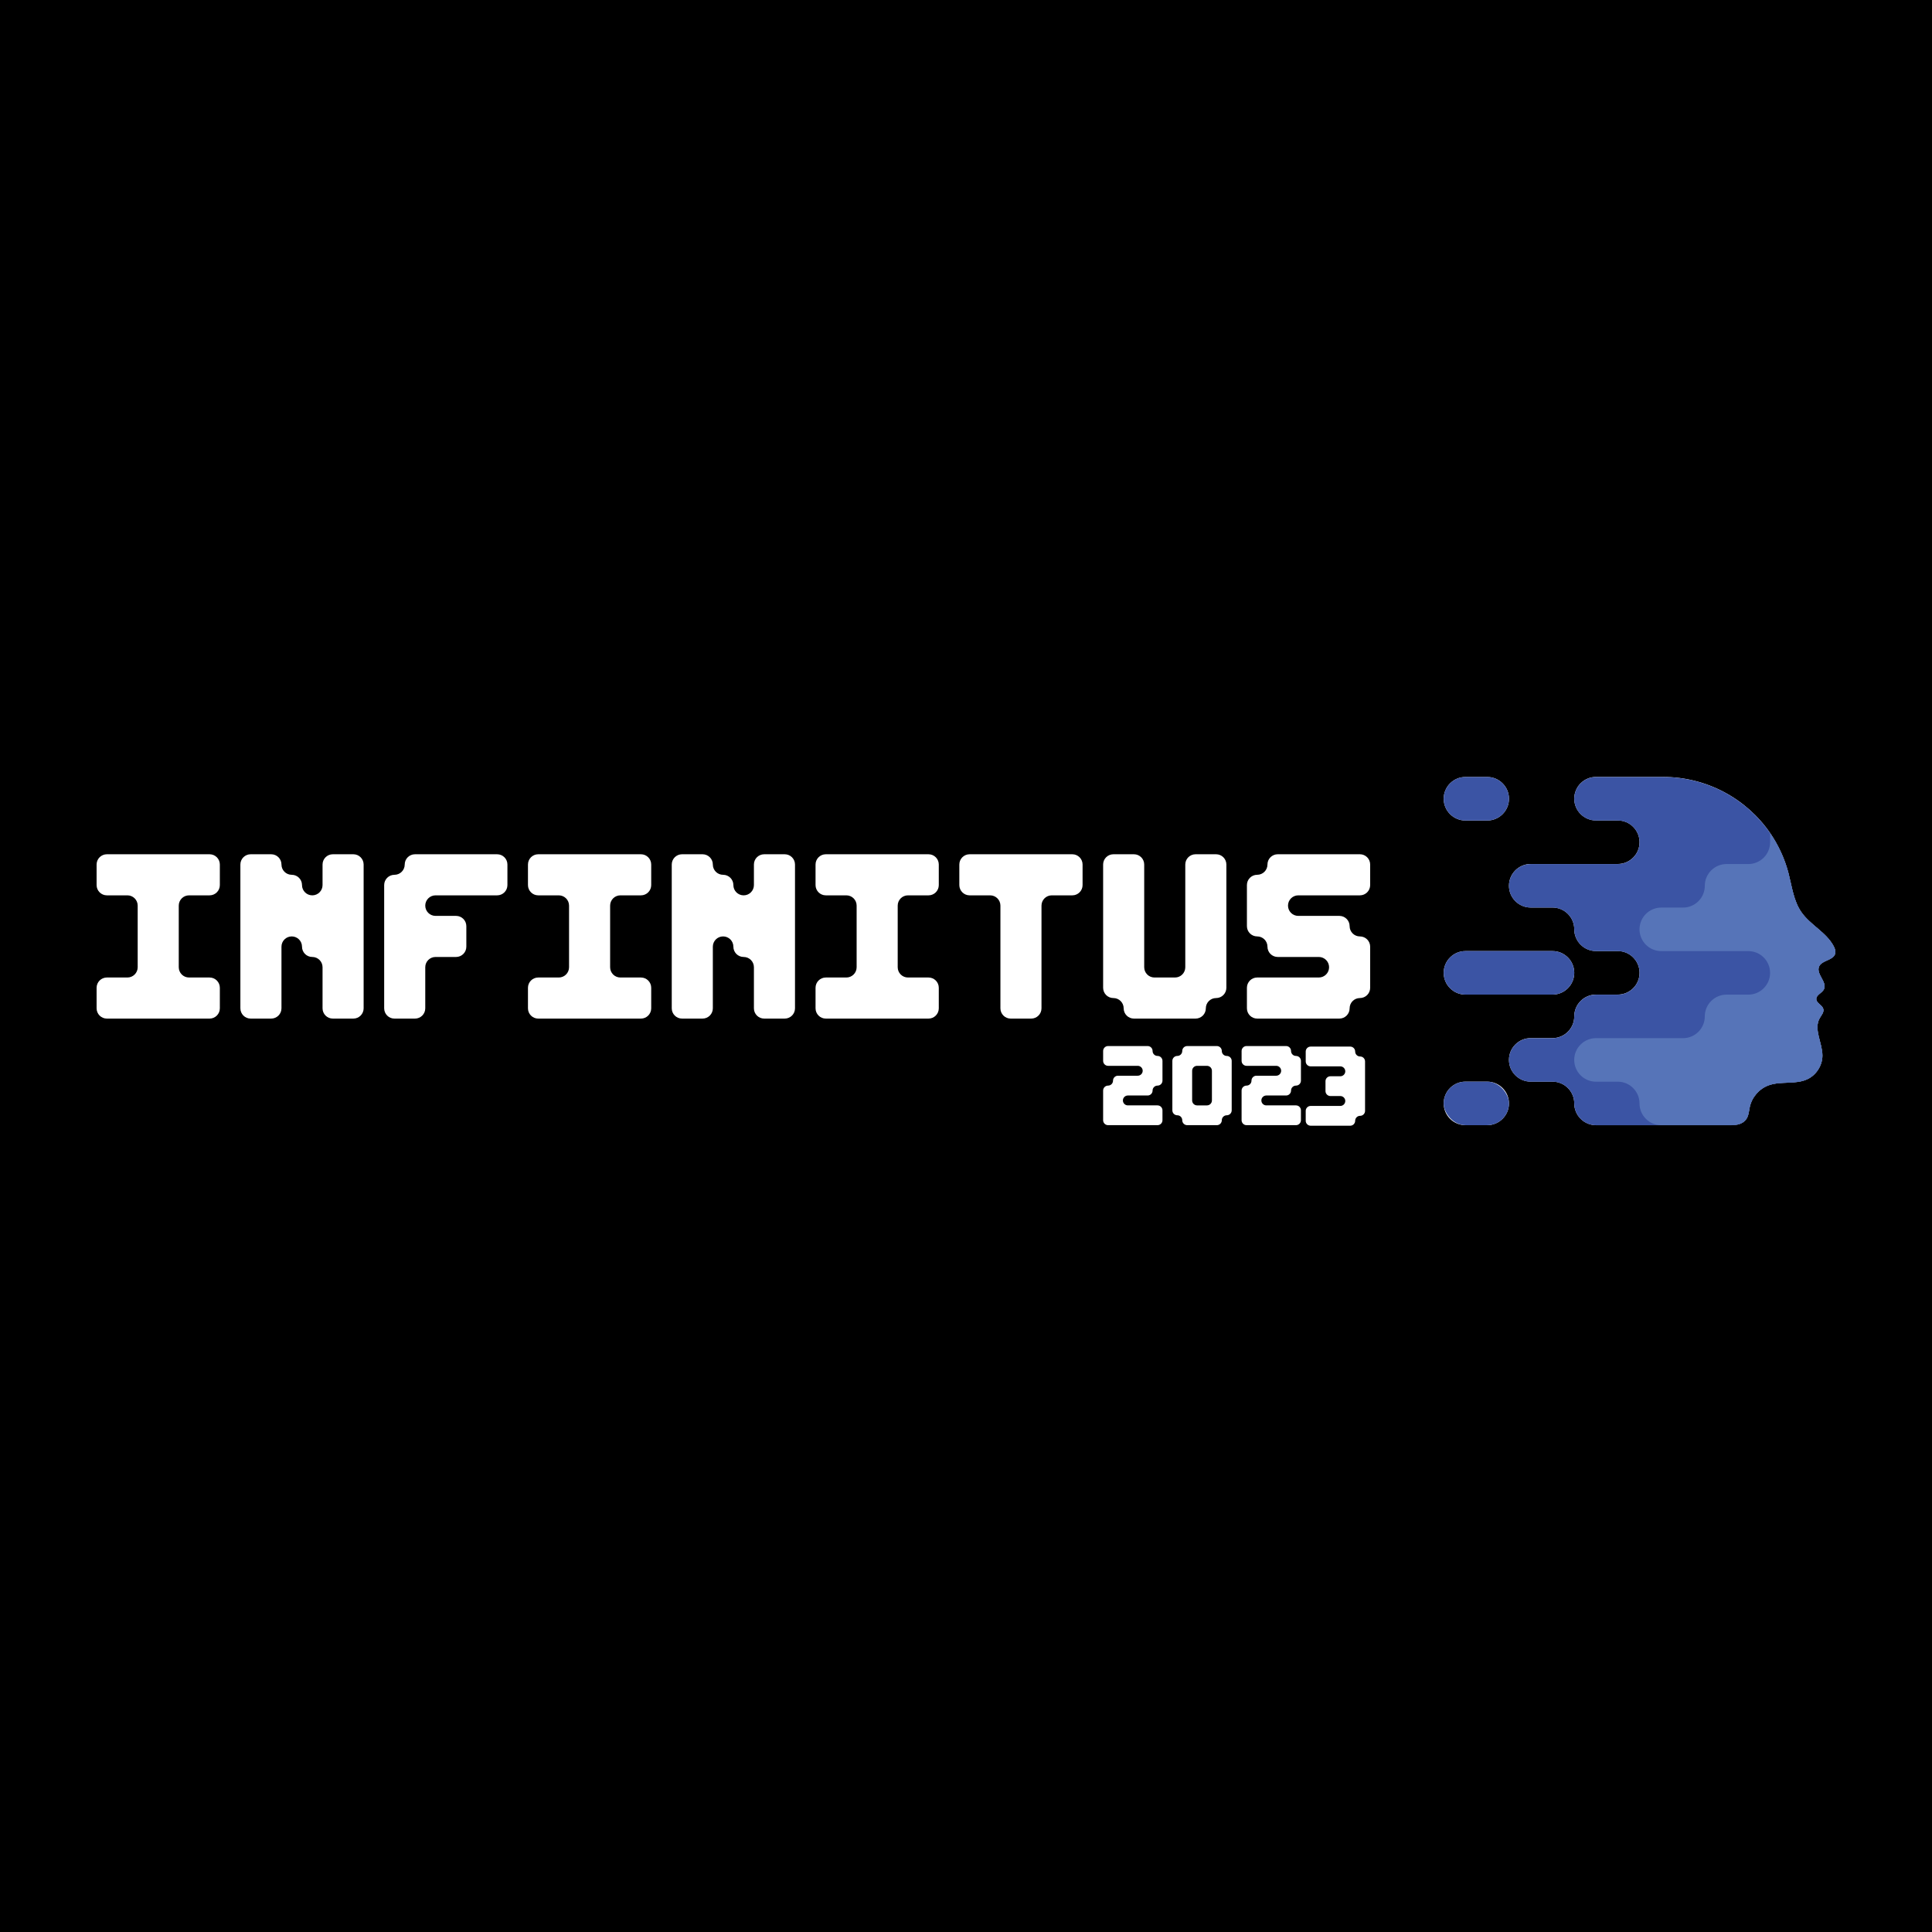 <?xml version="1.0" encoding="UTF-8"?>
<svg id="Layer_2" data-name="Layer 2" xmlns="http://www.w3.org/2000/svg" viewBox="0 0 2000 2000">
  <defs>
    <style>
      .cls-1 {
        fill: #3b54a4;
      }

      .cls-2 {
        fill: #5674b8;
      }
    </style>
  </defs>
  <g id="Layer_1-2" data-name="Layer 1">
    <g>
      <path d="M1239.22,1103.35h10.24c2.83,0,5.12,2.29,5.12,5.12v30.71c0,2.83-2.29,5.12-5.12,5.12h-10.24c-2.83,0-5.12-2.29-5.12-5.12v-30.72c0-2.83,2.29-5.12,5.12-5.12Z"/>
      <path d="M0,0V2000H2000V0H0ZM1494.5,826.86c0-12.44,10.09-22.53,22.53-22.53h22.53c12.44,0,22.53,10.09,22.53,22.53h0c0,12.44-10.09,22.53-22.53,22.53h-22.53c-12.44,0-22.53-10.09-22.53-22.53h0Zm0,180.22c0-12.44,10.09-22.53,22.53-22.53h90.11c12.44,0,22.53,10.09,22.53,22.53h0c0,12.44-10.09,22.53-22.53,22.53h-90.11c-12.44,0-22.53-10.09-22.53-22.53h0Zm-352.55-112.12c0-5.87,4.76-10.63,10.63-10.63h21.27c5.87,0,10.63,4.76,10.63,10.63v106.32c0,5.87,4.76,10.63,10.63,10.63h21.26c5.87,0,10.63-4.76,10.63-10.63v-106.32c0-5.87,4.76-10.63,10.63-10.63h21.27c5.87,0,10.63,4.76,10.63,10.63v127.59c0,5.87-4.76,10.63-10.63,10.63h0c-5.87,0-10.63,4.76-10.63,10.63s-4.76,10.63-10.63,10.63h-63.79c-5.87,0-10.63-4.76-10.63-10.63s-4.76-10.63-10.63-10.63h0c-5.87,0-10.63-4.76-10.63-10.63v-127.59Zm-914.37,21.27c0,5.87-4.76,10.63-10.63,10.63h-21.27c-5.87,0-10.63,4.76-10.63,10.63v63.79c0,5.87,4.76,10.63,10.63,10.63h21.27c5.87,0,10.63,4.76,10.63,10.63v21.27c0,5.87-4.76,10.63-10.63,10.63H110.63c-5.87,0-10.63-4.76-10.63-10.63v-21.27c0-5.87,4.76-10.63,10.63-10.63h21.27c5.87,0,10.63-4.76,10.63-10.63v-63.79c0-5.87-4.76-10.63-10.63-10.63h-21.27c-5.87,0-10.63-4.76-10.63-10.63v-21.27c0-5.87,4.76-10.63,10.63-10.63h106.32c5.87,0,10.63,4.76,10.63,10.63v21.27Zm148.85,127.58c0,5.87-4.76,10.63-10.63,10.63h-21.27c-5.87,0-10.63-4.76-10.63-10.63v-42.53c0-5.87-4.76-10.63-10.63-10.63h0c-5.87,0-10.63-4.76-10.63-10.63h0c0-5.88-4.76-10.64-10.63-10.64s-10.63,4.76-10.63,10.63v63.8c0,5.87-4.76,10.63-10.63,10.63h-21.27c-5.87,0-10.63-4.76-10.63-10.63v-148.85c0-5.87,4.76-10.63,10.63-10.63h21.27c5.87,0,10.63,4.76,10.63,10.63s4.76,10.63,10.63,10.63,10.63,4.76,10.63,10.63h0c0,5.88,4.76,10.64,10.63,10.64h0c5.87,0,10.63-4.76,10.63-10.63v-21.27c0-5.87,4.76-10.63,10.63-10.63h21.27c5.87,0,10.63,4.76,10.63,10.63v148.85Zm148.85-127.58c0,5.87-4.76,10.63-10.63,10.63h-63.79c-5.87,0-10.63,4.76-10.63,10.63s4.76,10.63,10.63,10.63h21.26c5.87,0,10.63,4.76,10.63,10.63v21.27c0,5.87-4.76,10.63-10.63,10.63h-21.26c-5.87,0-10.63,4.76-10.63,10.63v42.53c0,5.87-4.76,10.63-10.63,10.63h-21.27c-5.87,0-10.63-4.76-10.63-10.63v-127.59c0-5.87,4.76-10.63,10.63-10.63h0c5.87,0,10.63-4.76,10.63-10.63s4.76-10.63,10.63-10.63h85.06c5.87,0,10.63,4.76,10.63,10.63v21.27Zm148.85,0c0,5.87-4.76,10.63-10.63,10.63h-21.27c-5.87,0-10.63,4.76-10.63,10.63v63.79c0,5.87,4.76,10.63,10.63,10.63h21.27c5.87,0,10.63,4.76,10.63,10.63v21.27c0,5.87-4.76,10.63-10.63,10.63h-106.32c-5.87,0-10.63-4.76-10.63-10.63v-21.27c0-5.87,4.76-10.63,10.63-10.63h21.27c5.87,0,10.63-4.76,10.63-10.63v-63.79c0-5.87-4.76-10.63-10.63-10.63h-21.27c-5.87,0-10.63-4.76-10.63-10.63v-21.27c0-5.87,4.76-10.63,10.63-10.63h106.32c5.87,0,10.63,4.76,10.63,10.63v21.27Zm148.85,127.58c0,5.87-4.76,10.63-10.63,10.63h-21.27c-5.87,0-10.63-4.76-10.63-10.63v-42.53c0-5.87-4.76-10.63-10.63-10.63h0c-5.87,0-10.63-4.76-10.63-10.63h0c0-5.88-4.76-10.64-10.63-10.64s-10.63,4.76-10.63,10.63v63.8c0,5.87-4.76,10.63-10.63,10.63h-21.27c-5.87,0-10.63-4.76-10.63-10.63v-148.85c0-5.87,4.76-10.63,10.63-10.63h21.27c5.87,0,10.63,4.76,10.63,10.63s4.76,10.63,10.63,10.63,10.63,4.76,10.63,10.63h0c0,5.88,4.76,10.64,10.63,10.64h0c5.87,0,10.63-4.76,10.63-10.63v-21.27c0-5.87,4.76-10.63,10.63-10.63h21.27c5.87,0,10.63,4.76,10.63,10.63v148.85Zm148.85-127.58c0,5.87-4.76,10.63-10.63,10.63h-21.27c-5.87,0-10.63,4.76-10.63,10.63v63.79c0,5.87,4.76,10.63,10.63,10.63h21.27c5.87,0,10.63,4.76,10.63,10.63v21.27c0,5.87-4.76,10.63-10.63,10.63h-106.32c-5.87,0-10.63-4.76-10.63-10.63v-21.27c0-5.87,4.76-10.63,10.63-10.63h21.27c5.87,0,10.63-4.76,10.63-10.63v-63.79c0-5.87-4.76-10.63-10.63-10.63h-21.27c-5.87,0-10.63-4.76-10.63-10.63v-21.27c0-5.87,4.76-10.63,10.63-10.63h106.32c5.87,0,10.63,4.76,10.63,10.63v21.27Zm148.85,0c0,5.87-4.76,10.63-10.63,10.63h-21.27c-5.87,0-10.63,4.76-10.63,10.63v106.32c0,5.87-4.76,10.63-10.63,10.63h-21.26c-5.87,0-10.63-4.76-10.63-10.63v-106.32c0-5.87-4.76-10.63-10.63-10.63h-21.27c-5.87,0-10.63-4.76-10.63-10.63v-21.27c0-5.87,4.76-10.63,10.63-10.63h106.32c5.87,0,10.63,4.76,10.63,10.63v21.27Zm82.7,202.47c0,2.83-2.29,5.12-5.12,5.12s-5.12,2.29-5.12,5.12h0c0,2.83-2.29,5.12-5.12,5.12h-20.48c-2.83,0-5.12,2.29-5.12,5.12s2.29,5.12,5.12,5.12h30.72c2.83,0,5.12,2.29,5.12,5.12v10.24c0,2.83-2.29,5.12-5.12,5.12h-51.19c-2.83,0-5.12-2.29-5.12-5.12v-30.72c0-2.83,2.29-5.12,5.12-5.12s5.12-2.29,5.12-5.12,2.29-5.12,5.12-5.12h20.48c2.83,0,5.12-2.29,5.12-5.12s-2.29-5.12-5.12-5.12h-30.71c-2.83,0-5.12-2.29-5.12-5.12v-10.24c0-2.83,2.29-5.12,5.12-5.12h40.95c2.83,0,5.12,2.29,5.12,5.12h0c0,2.83,2.29,5.12,5.12,5.12s5.12,2.29,5.12,5.12v20.48Zm71.67,30.72c0,2.83-2.29,5.12-5.12,5.12h0c-2.83,0-5.12,2.29-5.12,5.12s-2.29,5.12-5.12,5.12h-30.72c-2.83,0-5.12-2.29-5.12-5.12s-2.29-5.12-5.12-5.12h0c-2.83,0-5.12-2.29-5.12-5.12v-51.19c0-2.83,2.29-5.12,5.12-5.12h0c2.83,0,5.12-2.29,5.12-5.12h0c0-2.83,2.29-5.12,5.12-5.12h30.72c2.83,0,5.12,2.29,5.12,5.12h0c0,2.83,2.29,5.12,5.12,5.12h0c2.83,0,5.12,2.29,5.12,5.12v51.19Zm71.67-30.72c0,2.83-2.29,5.12-5.12,5.12s-5.12,2.29-5.12,5.12h0c0,2.83-2.29,5.12-5.12,5.12h-20.48c-2.83,0-5.12,2.29-5.12,5.12s2.29,5.12,5.12,5.12h30.72c2.83,0,5.12,2.29,5.12,5.12v10.24c0,2.83-2.29,5.12-5.12,5.12h-51.19c-2.83,0-5.12-2.29-5.12-5.12v-30.72c0-2.83,2.29-5.12,5.12-5.12s5.12-2.29,5.12-5.12,2.29-5.12,5.12-5.12h20.48c2.83,0,5.12-2.29,5.12-5.12s-2.29-5.12-5.12-5.12h-30.71c-2.83,0-5.12-2.29-5.12-5.12v-10.24c0-2.83,2.29-5.12,5.12-5.12h40.95c2.83,0,5.12,2.29,5.12,5.12h0c0,2.83,2.29,5.12,5.12,5.12s5.12,2.29,5.12,5.12v20.48Zm66.38,31.28c0,2.83-2.29,5.12-5.12,5.12s-5.12,2.29-5.12,5.12-2.29,5.12-5.12,5.12h-40.95c-2.83,0-5.12-2.29-5.12-5.12v-10.24c0-2.83,2.29-5.12,5.12-5.12h30.71c2.83,0,5.12-2.29,5.12-5.12s-2.29-5.12-5.12-5.12h-10.24c-2.83,0-5.12-2.29-5.12-5.12v-10.24c0-2.83,2.29-5.12,5.12-5.12h10.24c2.83,0,5.12-2.29,5.12-5.12s-2.29-5.12-5.12-5.12h-30.71c-2.83,0-5.12-2.29-5.12-5.12v-10.24c0-2.83,2.29-5.12,5.12-5.12h40.95c2.83,0,5.12,2.29,5.12,5.12h0c0,2.83,2.29,5.12,5.12,5.12s5.12,2.29,5.12,5.12v51.19Zm5.29-233.75c0,5.87-4.76,10.63-10.63,10.63h-63.79c-5.87,0-10.63,4.76-10.63,10.63s4.76,10.63,10.63,10.63h42.53c5.87,0,10.63,4.76,10.63,10.63h0c0,5.87,4.76,10.63,10.63,10.63h0c5.87,0,10.63,4.76,10.63,10.63v42.53c0,5.87-4.76,10.63-10.63,10.63h0c-5.87,0-10.63,4.76-10.63,10.63s-4.76,10.63-10.63,10.63h-85.06c-5.87,0-10.63-4.76-10.63-10.63v-21.27c0-5.87,4.76-10.63,10.63-10.63h63.79c5.87,0,10.63-4.76,10.63-10.63h0c0-5.87-4.76-10.63-10.63-10.63h-42.53c-5.87,0-10.63-4.76-10.63-10.63h0c0-5.88-4.76-10.64-10.63-10.64h0c-5.87,0-10.63-4.76-10.63-10.63v-42.53c0-5.87,4.76-10.63,10.63-10.63h0c5.87,0,10.63-4.76,10.63-10.63s4.76-10.63,10.63-10.63h85.06c5.87,0,10.63,4.76,10.63,10.63v21.27Zm143.69,226.02c0,12.44-10.09,22.53-22.53,22.53h-22.53c-12.44,0-22.53-10.09-22.53-22.53h0c0-12.44,10.09-22.53,22.53-22.53h22.53c12.44,0,22.53,10.09,22.53,22.53h0Zm337.69-155.03c-.26,.95-.69,1.77-1.26,2.48-3.73,4.7-13.2,5.1-15.53,11.12-3.01,7.77,8.97,16.08,5.06,23.44-2.06,3.86-7.99,5.67-7.83,10.04,.16,4.28,6.25,6.06,7.28,10.21,.85,3.42-2.02,6.49-3.76,9.55-6.52,11.51,2.87,25.5,2.83,38.73-.03,10.18-6.34,20.08-15.56,24.4-12.33,5.78-27.32,1.67-40.12,6.33-9.72,3.53-17.36,12.31-19.52,22.43-1.24,5.83-1.15,11.51-6.43,15.46-3.39,2.53-7.92,3.33-12.77,3.36h.02s-27.34,0-27.34,0h-112.64c-12.44,0-22.53-10.09-22.53-22.53s-10.09-22.53-22.53-22.53h-22.53c-12.44,0-22.53-10.09-22.53-22.53s10.09-22.53,22.53-22.53h22.53c12.44,0,22.53-10.09,22.53-22.53s10.09-22.53,22.53-22.53h22.53c12.44,0,22.53-10.09,22.53-22.53s-10.09-22.53-22.53-22.53h-22.53c-12.44,0-22.53-10.09-22.53-22.53s-10.09-22.53-22.53-22.53h-22.53c-12.44,0-22.53-10.09-22.53-22.53s10.09-22.53,22.53-22.53h90.11c12.44,0,22.53-10.09,22.53-22.53s-10.09-22.53-22.53-22.53h-22.53c-12.44,0-22.53-10.09-22.53-22.53s10.09-22.53,22.53-22.53h69.44c45.11,0,86.26,22.43,110.78,58.06h0c.07,.09,.13,.19,.2,.29,.33,.48,.65,.96,.97,1.45,.19,.28,.38,.56,.56,.85,.32,.49,.64,.98,.95,1.48,.18,.28,.36,.57,.54,.85,.31,.5,.62,1,.92,1.5,.18,.29,.35,.58,.52,.87,.3,.5,.59,1.01,.89,1.52,.17,.29,.34,.59,.51,.88,.29,.51,.57,1.02,.85,1.53,.17,.3,.33,.6,.5,.91,.28,.51,.55,1.03,.82,1.54,.16,.31,.32,.62,.48,.93,.26,.52,.52,1.03,.78,1.55,.16,.32,.32,.63,.47,.95,.25,.52,.49,1.04,.74,1.55,.15,.33,.31,.65,.46,.98,.24,.52,.47,1.04,.7,1.56,.15,.33,.3,.67,.45,1,.23,.52,.45,1.05,.67,1.58,.14,.34,.29,.67,.43,1.01,.22,.53,.42,1.06,.63,1.59,.14,.35,.28,.69,.41,1.04,.2,.53,.4,1.07,.6,1.6,.13,.35,.26,.7,.39,1.05,.19,.54,.38,1.09,.57,1.63,.12,.35,.25,.7,.37,1.05,.19,.56,.37,1.12,.55,1.68,.11,.34,.23,.68,.33,1.03,.19,.61,.37,1.22,.56,1.84,.09,.3,.18,.6,.27,.9,.27,.92,.52,1.84,.77,2.76,.14,.51,.27,1.01,.4,1.52,3.43,13.49,5.17,27.91,13.09,39.36,9.28,13.42,25.9,20.9,33.48,35.35,1.24,2.36,2.22,5.08,1.53,7.65Z"/>
    </g>
    <g>
      <path class="cls-1" d="M1804.93,1161.42c5.29-3.95,5.19-9.64,6.43-15.46,2.16-10.12,9.79-18.89,19.52-22.43,12.8-4.65,27.79-.55,40.12-6.33,9.22-4.32,15.53-14.22,15.56-24.4,.04-13.23-9.35-27.22-2.83-38.73,1.74-3.07,4.61-6.13,3.76-9.55-1.04-4.16-7.12-5.93-7.28-10.21-.17-4.37,5.77-6.18,7.83-10.04,3.92-7.35-8.07-15.67-5.06-23.44,2.33-6.03,11.8-6.42,15.53-11.12,.57-.72,1.01-1.53,1.26-2.48,.69-2.57-.29-5.29-1.53-7.65-7.58-14.44-24.2-21.93-33.48-35.35-7.92-11.44-9.66-25.87-13.09-39.36-.13-.51-.26-1.01-.4-1.52-15.61-58.55-69.05-99.01-129.64-99.01h-69.44c-12.44,0-22.53,10.09-22.53,22.53h0c0,12.44,10.09,22.53,22.53,22.53h22.53c12.44,0,22.53,10.09,22.53,22.53h0c0,12.44-10.09,22.53-22.53,22.53h-90.11c-12.44,0-22.53,10.09-22.53,22.53h0c0,12.44,10.09,22.53,22.53,22.53h22.53c12.44,0,22.53,10.09,22.53,22.53h0c0,12.44,10.09,22.53,22.53,22.53h22.53c12.44,0,22.53,10.09,22.53,22.53h0c0,12.44-10.09,22.53-22.53,22.53h-22.53c-12.44,0-22.53,10.09-22.53,22.53h0c0,12.44-10.09,22.53-22.53,22.53h-22.53c-12.44,0-22.53,10.09-22.53,22.53h0c0,12.44,10.09,22.53,22.53,22.53h22.53c12.44,0,22.53,10.09,22.53,22.53h0c0,12.44,10.09,22.53,22.53,22.53h139.96c4.86-.04,9.39-.83,12.77-3.36Z"/>
      <path class="cls-2" d="M1804.93,1161.42c5.29-3.95,5.19-9.64,6.43-15.46,2.16-10.12,9.79-18.89,19.52-22.43,12.8-4.65,27.79-.55,40.12-6.33,9.22-4.32,15.53-14.22,15.56-24.4,.04-13.23-9.35-27.22-2.83-38.73,1.74-3.07,4.61-6.13,3.76-9.55-1.04-4.16-7.12-5.93-7.28-10.21-.17-4.37,5.77-6.18,7.83-10.04,3.92-7.35-8.07-15.67-5.06-23.44,2.33-6.03,11.8-6.42,15.53-11.12,.57-.72,1.01-1.53,1.26-2.48,.69-2.57-.29-5.29-1.53-7.65-7.58-14.44-24.2-21.93-33.48-35.35-7.92-11.44-9.66-25.87-13.09-39.36-.13-.51-.26-1.01-.4-1.52-3.99-14.96-10.45-28.73-18.86-40.96v9.53c0,12.44-10.09,22.53-22.53,22.53h-22.53c-12.44,0-22.53,10.09-22.53,22.53h0c0,12.44-10.09,22.53-22.53,22.53h-22.53c-12.44,0-22.53,10.09-22.53,22.53h0c0,12.44,10.09,22.53,22.53,22.53h90.11c12.44,0,22.53,10.09,22.53,22.53h0c0,12.44-10.09,22.53-22.53,22.53h-22.53c-12.44,0-22.53,10.09-22.53,22.53h0c0,12.44-10.09,22.53-22.53,22.53h-90.11c-12.44,0-22.53,10.09-22.53,22.53h0c0,12.44,10.09,22.53,22.53,22.53h22.53c12.44,0,22.53,10.09,22.53,22.53h0c0,12.44,10.09,22.53,22.53,22.53h72.38c4.86-.04,9.39-.83,12.77-3.36Z"/>
      <rect class="cls-1" x="1494.5" y="1119.72" width="67.58" height="45.06" rx="22.53" ry="22.53"/>
      <path class="cls-1" d="M1562.08,984.56h-45.06c-12.44,0-22.53,10.09-22.53,22.53h0c0,12.44,10.09,22.53,22.53,22.53h90.11c12.44,0,22.53-10.09,22.53-22.53h0c0-12.44-10.09-22.53-22.53-22.53h-45.06Z"/>
      <path class="cls-1" d="M1517.03,804.34h22.53c12.44,0,22.53,10.09,22.53,22.53h0c0,12.44-10.09,22.53-22.53,22.53h-22.53c-12.44,0-22.53-10.09-22.53-22.53h0c0-12.44,10.09-22.53,22.53-22.53Z"/>
    </g>
  </g>
</svg>